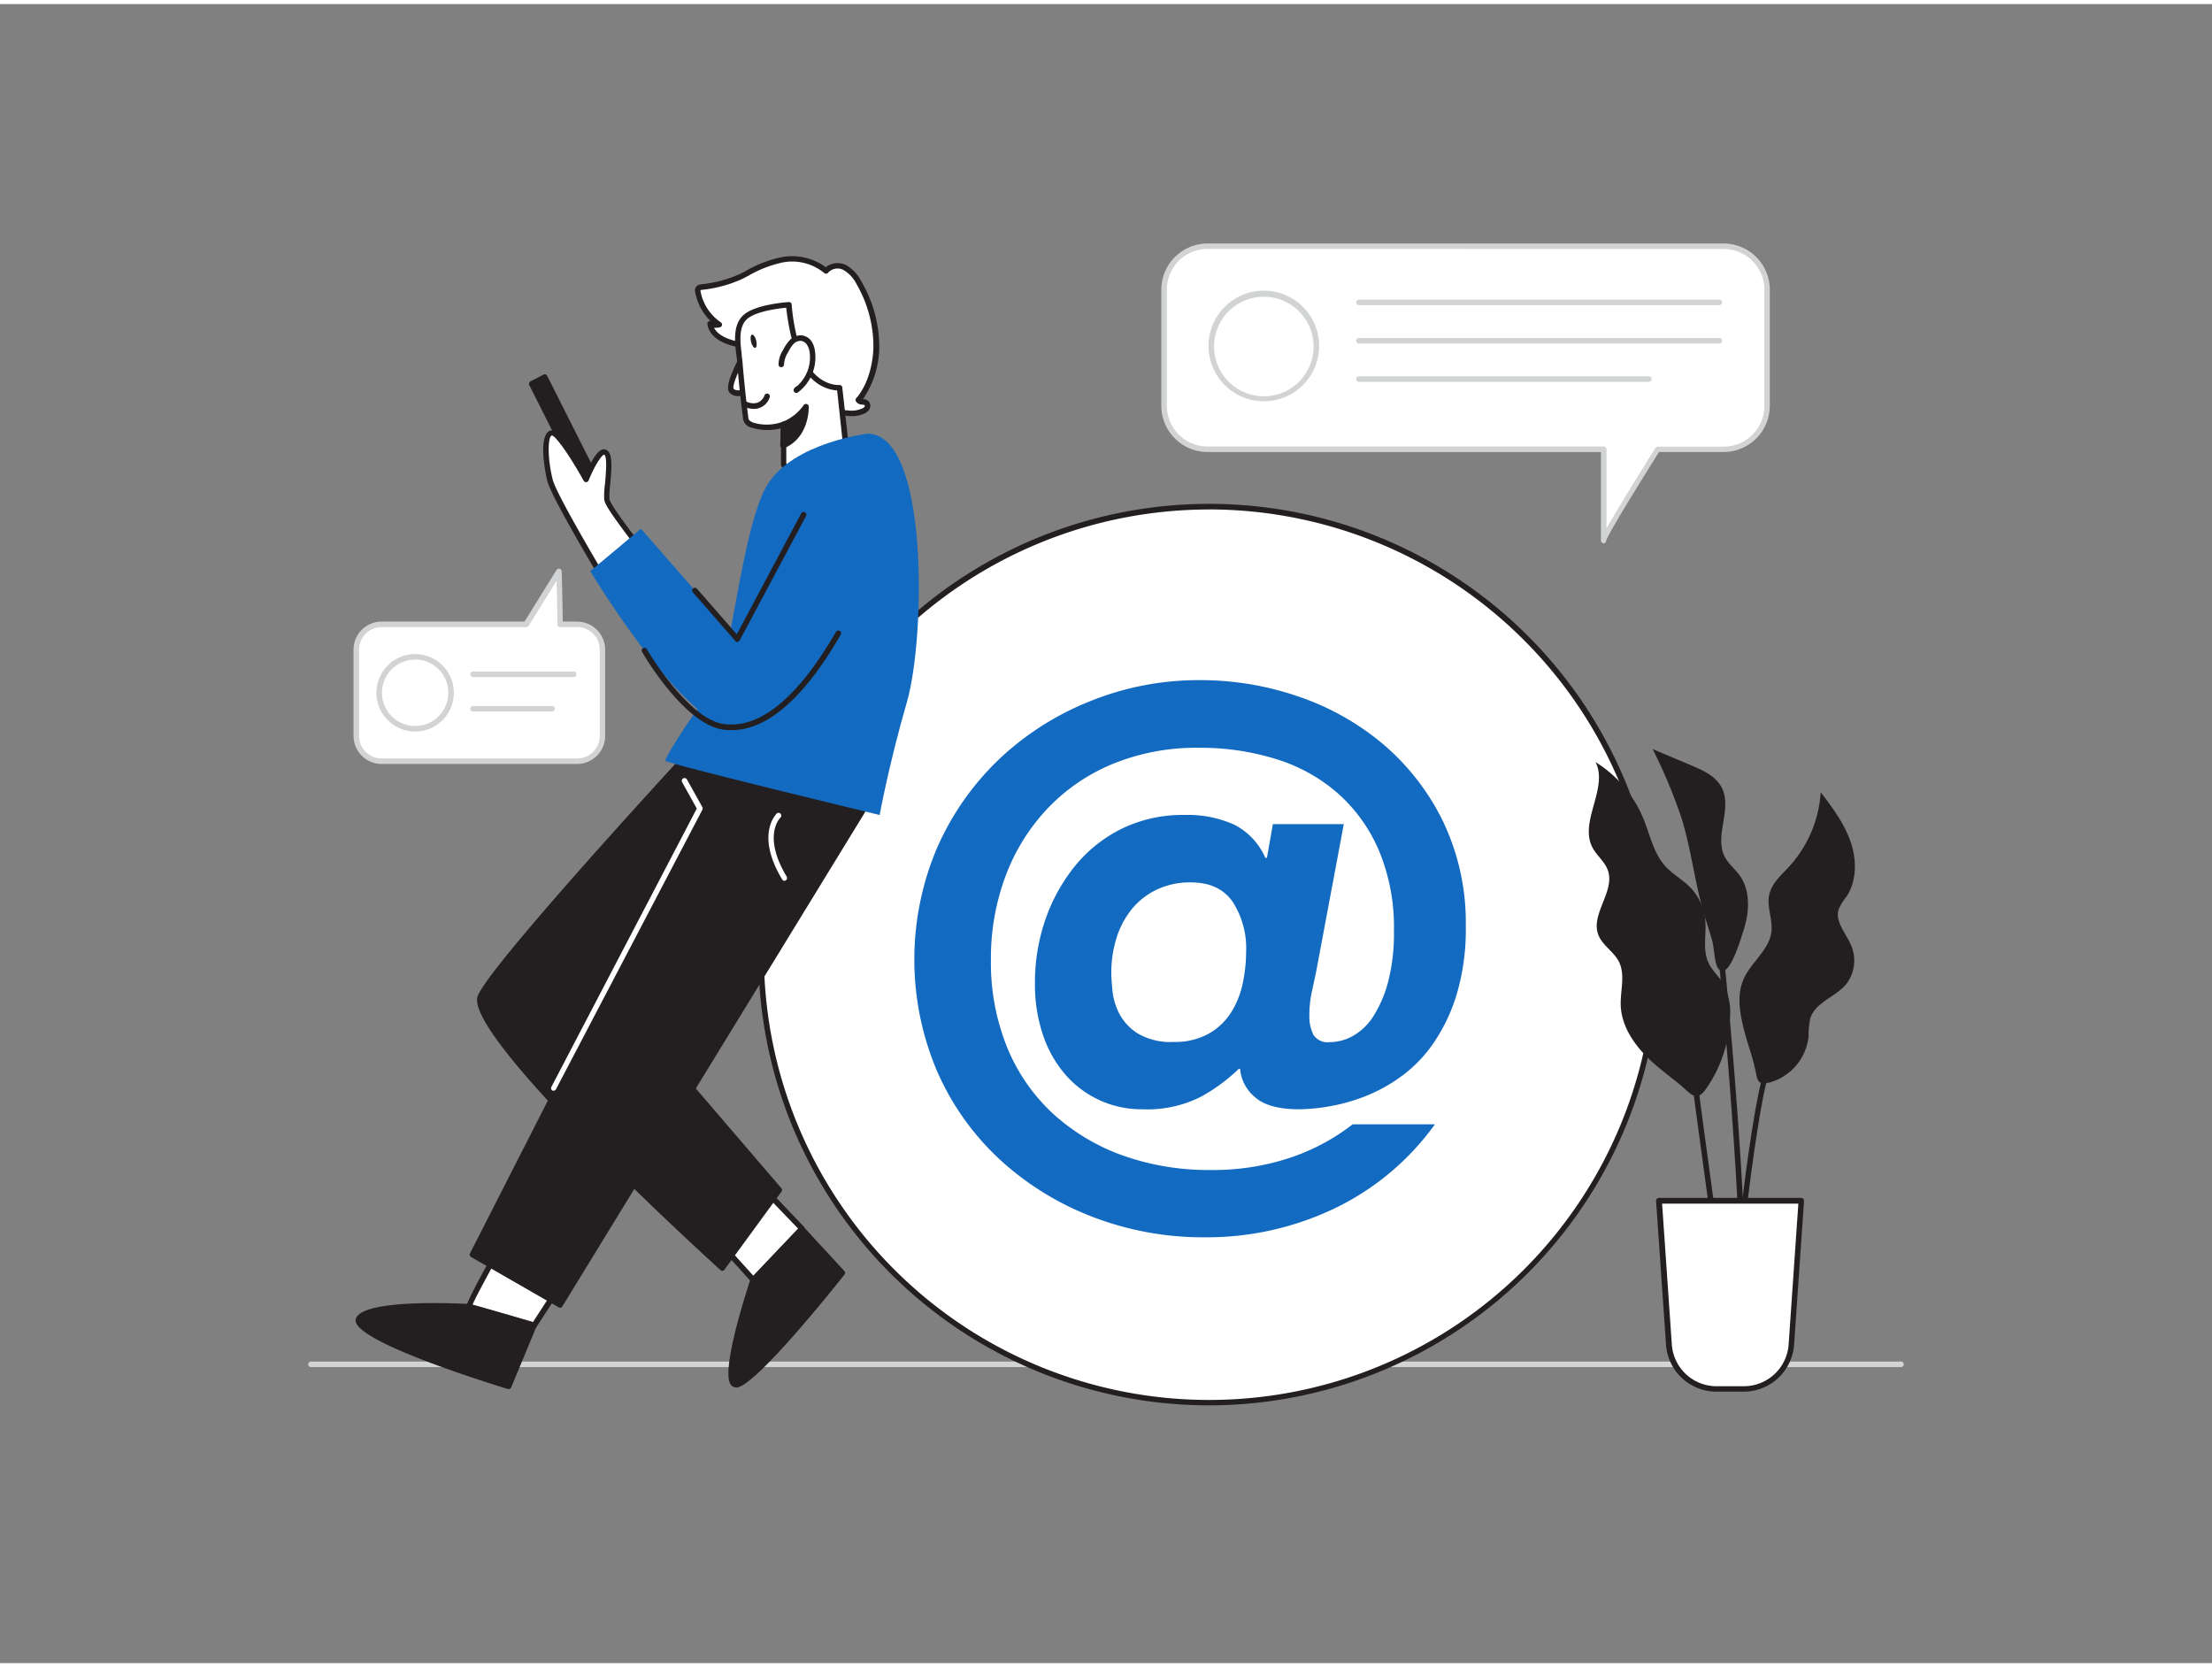 <svg xmlns="http://www.w3.org/2000/svg" viewBox="0 0 400 300" width="406" height="306" class="illustration styles_illustrationTablet__1DWOa"><rect x="0" y="0" width="400" height="300" fill="#808080" stroke="none"/><g id="_239_mention_flatline" data-name="#239_mention_flatline"><path d="M343.76,246.47H56.24a.5.5,0,1,1,0-1H343.76a.5.5,0,0,1,0,1Z" fill="#d1d3d4"></path><circle cx="218.65" cy="171.89" r="81" fill="#fff"></circle><path d="M218.65,253.39a81.51,81.51,0,1,1,81.51-81.5A81.59,81.59,0,0,1,218.65,253.39Zm0-162a80.51,80.51,0,1,0,80.51,80.51A80.6,80.6,0,0,0,218.65,91.38Z" fill="#231f20"></path><path d="M259.48,202.57a47.91,47.91,0,0,1-18.22,15.24A53.56,53.56,0,0,1,217.89,223a55.62,55.62,0,0,1-20.38-3.72,52.48,52.48,0,0,1-16.73-10.36A47.89,47.89,0,0,1,169.47,193a51.62,51.62,0,0,1-.07-40.3,49.82,49.82,0,0,1,11.11-16A51.81,51.81,0,0,1,197,126.11a52.34,52.34,0,0,1,20.11-3.86,54.36,54.36,0,0,1,17.54,2.91,47.35,47.35,0,0,1,15.38,8.6,43.16,43.16,0,0,1,10.9,14,42.33,42.33,0,0,1,4.13,19,40.91,40.91,0,0,1-1.69,12.46,31.81,31.81,0,0,1-4.34,8.94,24.79,24.79,0,0,1-6,6,29.22,29.22,0,0,1-6.63,3.52,33.42,33.42,0,0,1-6.37,1.7,34.93,34.93,0,0,1-5.08.47q-5.69,0-8.13-2.3a7.39,7.39,0,0,1-2.57-5H224a32.08,32.08,0,0,1-6.77,5,21.37,21.37,0,0,1-10.57,2.3,18.2,18.2,0,0,1-14.09-6.37,21.29,21.29,0,0,1-4-7.17,28.51,28.51,0,0,1-1.42-9.21A34.9,34.9,0,0,1,189,165.66a32,32,0,0,1,5.35-9.75,25.39,25.39,0,0,1,8.47-6.78,25.09,25.09,0,0,1,11.38-2.5,20.41,20.41,0,0,1,9,1.76,12.22,12.22,0,0,1,5.62,6h.28l1.08-6.1H243l-5,26.69-.81,3.79a18.78,18.78,0,0,0-.41,3.93,7.47,7.47,0,0,0,.75,3.72,3.06,3.06,0,0,0,2.91,1.29,8.74,8.74,0,0,0,4.26-1.15,10.63,10.63,0,0,0,3.73-3.66,22.2,22.2,0,0,0,2.64-6.3,35.21,35.21,0,0,0,1-9.07,36,36,0,0,0-2.64-14.29,29.08,29.08,0,0,0-7.32-10.36,30.47,30.47,0,0,0-11.17-6.3,46.12,46.12,0,0,0-14.23-2.1,39.9,39.9,0,0,0-15.3,2.84,34.3,34.3,0,0,0-11.85,8,36.21,36.21,0,0,0-7.66,12.19,42.44,42.44,0,0,0-2.71,15.31,40.76,40.76,0,0,0,3,16,33.68,33.68,0,0,0,8.33,11.92,37.46,37.46,0,0,0,12.67,7.52A46.37,46.37,0,0,0,219,210.83a44,44,0,0,0,14.15-2.17,38,38,0,0,0,11.45-6.09Zm-44.16-43.75a14,14,0,0,0-6.1,1.29,13,13,0,0,0-4.53,3.52,15.61,15.61,0,0,0-2.78,5.21,21,21,0,0,0-.95,6.37q0,1.08.21,3.18a11.69,11.69,0,0,0,1.21,4.13,9.53,9.53,0,0,0,3.32,3.59,11.52,11.52,0,0,0,6.5,1.56,12.49,12.49,0,0,0,6.37-1.49,11.41,11.41,0,0,0,4.06-3.86,15.71,15.71,0,0,0,2.1-5.28,27.79,27.79,0,0,0,.61-5.76,15.4,15.4,0,0,0-2.43-8.94Q220.47,158.82,215.32,158.82Z" fill="#136ac1"></path><rect x="101.52" y="66.77" width="2.62" height="24.45" transform="translate(-24.53 54.6) rotate(-26.69)" fill="#231f20"></rect><path d="M107.15,91a.5.5,0,0,1-.45-.28l-11-21.84a.46.46,0,0,1,0-.38.5.5,0,0,1,.24-.29L98.29,67a.5.5,0,0,1,.66.22l11,21.85a.5.5,0,0,1,0,.38.48.48,0,0,1-.25.29L107.37,91A.59.59,0,0,1,107.15,91ZM96.84,68.89l10.53,21,1.45-.73-10.53-21Z" fill="#231f20"></path><path d="M115.88,98.71c-.28-.86-5.92-7.7-6.13-9.19s1.06-7.6-.2-8.46S106,85.94,106,85.94s-4.92-9-6.33-8.38-1,5.54-.17,8.55S109.2,104,109.2,104Z" fill="#fff"></path><path d="M109.2,104.53h-.09a.48.48,0,0,1-.34-.24c-.37-.61-9-15-9.79-18-.44-1.71-1.66-8.26.47-9.15,1.39-.58,4.19,3.68,6.46,7.71.69-1.53,1.93-4,3-4.29a1,1,0,0,1,.87.13c1,.69.86,3,.56,6.21a17.59,17.59,0,0,0-.14,2.6c.11.79,2.5,4,3.92,5.93a20.52,20.52,0,0,1,2.18,3.17.5.5,0,0,1-.16.55l-6.68,5.32A.51.51,0,0,1,109.2,104.53ZM99.78,78c-.8.34-.74,4.44.17,8,.68,2.6,7.84,14.69,9.38,17.29l5.91-4.7c-.34-.54-1.15-1.63-1.87-2.6-2.32-3.13-4-5.42-4.11-6.39a15.7,15.7,0,0,1,.14-2.83c.14-1.59.46-4.89-.13-5.29h0c-.5,0-1.85,2.22-2.83,4.66a.51.51,0,0,1-.44.31.49.49,0,0,1-.46-.26C103.41,82.3,100.59,78.1,99.78,78Z" fill="#231f20"></path><path d="M91.39,223s-7,12.45-6.54,12.5,11.73,3.37,11.73,3.37,6.63-10.09,6.54-10.35S91.39,223,91.39,223Z" fill="#fff"></path><path d="M96.58,239.42a.35.35,0,0,1-.14,0c-4.43-1.3-11.18-3.27-11.66-3.35a.61.61,0,0,1-.4-.28c-.15-.29-.35-.69,6.58-13a.49.49,0,0,1,.64-.2c11.82,5.35,11.89,5.55,12,5.8s.19.49-6.58,10.8A.5.5,0,0,1,96.58,239.42Zm-11.13-4.24c1.94.51,8.32,2.38,10.92,3.15,2.15-3.29,5.34-8.21,6.1-9.57-1.43-.75-7-3.34-10.87-5.07C89.38,227.63,86.14,233.54,85.45,235.18Z" fill="#231f20"></path><path d="M84.85,235.54s-19.08-1-20,2.36,27.19,12,27.19,12l4.57-11Z" fill="#231f20"></path><path d="M92,250.44l-.15,0c-6.71-2.07-28.52-9.08-27.52-12.66s17.28-2.89,20.53-2.72l.11,0,11.74,3.38a.5.5,0,0,1,.31.26.53.53,0,0,1,0,.41l-4.57,11A.5.5,0,0,1,92,250.44ZM78.84,235.88c-6.53,0-13.1.58-13.54,2.15-.5,1.78,13.24,7.22,26.42,11.3l4.19-10.09L84.76,236C82.92,235.94,80.88,235.88,78.84,235.88Z" fill="#231f20"></path><polygon points="131.33 225.33 136.19 230.71 144.99 221.44 137.92 214.04 131.33 225.33" fill="#fff"></polygon><path d="M136.19,231.21h0a.46.46,0,0,1-.36-.17L131,225.67a.51.51,0,0,1-.06-.59l6.58-11.29a.51.51,0,0,1,.38-.25.51.51,0,0,1,.42.15l7.07,7.41a.49.49,0,0,1,0,.69l-8.8,9.26A.48.48,0,0,1,136.19,231.21ZM132,225.27l4.25,4.7,8.1-8.52L138,214.86Z" fill="#231f20"></path><path d="M136.19,230.71s-6.36,19.19-3,18.93,19.16-20.25,19.16-20.25L145,221.44Z" fill="#231f20"></path><path d="M133.1,250.14a1.15,1.15,0,0,1-.93-.46c-1.87-2.39,2.63-16.35,3.55-19.13a.52.52,0,0,1,.11-.19l8.8-9.26A.48.48,0,0,1,145,221h0a.52.52,0,0,1,.37.16l7.33,7.95a.5.5,0,0,1,0,.64c-1.63,2.07-16.06,20.17-19.51,20.43ZM136.63,231c-2.07,6.24-4.86,16.59-3.68,18.1a.16.16,0,0,0,.17.07c2.24-.17,12.44-12,18.55-19.72L145,222.17Z" fill="#231f20"></path><path d="M125.84,134.06S87.37,175.7,86.76,179.8c-1.17,7.95,43.86,48.76,43.86,48.76l10.31-14.08-26.8-31.24,35.22-48.15Z" fill="#231f20"></path><path d="M130.62,229.06a.51.51,0,0,1-.33-.13c-1.85-1.67-45.22-41.08-44-49.21.61-4.12,35.25-41.72,39.2-46a.48.48,0,0,1,.39-.15l23.51,1a.52.52,0,0,1,.43.28.49.49,0,0,1-.05.51l-35,47.84,26.54,30.94a.48.48,0,0,1,0,.61L131,228.86a.52.52,0,0,1-.35.2Zm-4.57-94.49c-15.42,16.7-38.37,42.42-38.79,45.3-.93,6.24,30.54,36.36,43.29,47.95l9.74-13.32-26.53-30.93a.51.51,0,0,1,0-.62l34.67-47.41Z" fill="#231f20"></path><polygon points="157.53 143.3 101.24 235.22 85.43 226.12 132.03 134.72 157.53 143.3" fill="#231f20"></polygon><path d="M101.24,235.72a.45.45,0,0,1-.25-.07l-15.81-9.09a.5.5,0,0,1-.19-.66l46.6-91.41a.49.49,0,0,1,.6-.24l25.5,8.58a.47.47,0,0,1,.31.3.5.5,0,0,1,0,.43l-56.3,91.92A.47.47,0,0,1,101.24,235.72Zm-15.15-9.79,15,8.62,55.71-91-24.5-8.24Z" fill="#231f20"></path><path d="M100.15,196.48a.46.46,0,0,1-.23,0,.5.5,0,0,1-.21-.68L126,145.47l-2.65-4.77a.49.49,0,0,1,.19-.68.5.5,0,0,1,.68.19l2.79,5a.54.54,0,0,1,0,.48l-26.46,50.52A.49.49,0,0,1,100.15,196.48Z" fill="#fff"></path><path d="M153.07,73.94a5.37,5.37,0,0,0,2.89-.29,1.72,1.72,0,0,0,.81-.56.75.75,0,0,0,0-.92c-.4-.38-1.22-.1-1.49-.58,2.25-2.57,3.27-6.73,3.23-10.06a23.21,23.21,0,0,0-3.13-11.16,6.46,6.46,0,0,0-2.53-2.72,2.76,2.76,0,0,0-3.41.6,9.63,9.63,0,0,0-8.16-2c-2.65.46-4.85,1.75-7.21,2.95a23.36,23.36,0,0,1-7.15,1.91.82.82,0,0,0-.65.31.77.77,0,0,0,0,.52,9.18,9.18,0,0,0,3.88,6,2.73,2.73,0,0,1-1.67-.14c.31,2.19,2.82,3.25,5,3.7,1.58.33,3.46.59,4.75,1.66s2.48,3,3.8,4.37a18.22,18.22,0,0,0,7.48,4.71c1.06.33,1.34.85,2.27,1.29A5.08,5.08,0,0,0,153.07,73.94Z" fill="#fff"></path><path d="M154,74.52a5.66,5.66,0,0,1-1-.08h0a5.48,5.48,0,0,1-1.5-.48,6.33,6.33,0,0,1-1-.62,3.62,3.62,0,0,0-1.19-.65,18.48,18.48,0,0,1-7.69-4.84,19.85,19.85,0,0,1-1.6-1.92,16.3,16.3,0,0,0-2.16-2.41,8.79,8.79,0,0,0-4-1.43L133.3,62c-1.85-.38-5-1.42-5.38-4.13a.49.49,0,0,1,.59-.55,9.77,9.77,0,0,1-2.8-5.23,1.3,1.3,0,0,1,.09-.86,1.33,1.33,0,0,1,1-.56,22.8,22.8,0,0,0,7-1.86l1-.52a22,22,0,0,1,6.32-2.48,10.31,10.31,0,0,1,8.21,1.77A3.42,3.42,0,0,1,153,47.2a7,7,0,0,1,2.74,2.92A23.56,23.56,0,0,1,159,61.53a17,17,0,0,1-2.94,9.9h0a1.7,1.7,0,0,1,1,.38,1.24,1.24,0,0,1,.09,1.56,2.15,2.15,0,0,1-1,.74A5.63,5.63,0,0,1,154,74.52Zm-.84-1.07a4.77,4.77,0,0,0,2.62-.27,1.2,1.2,0,0,0,.57-.38.26.26,0,0,0,0-.27,1,1,0,0,0-.44-.11,1.31,1.31,0,0,1-1.14-.59.5.5,0,0,1,.07-.57c2.34-2.68,3.14-6.91,3.1-9.72a22.61,22.61,0,0,0-3.06-10.92,6.09,6.09,0,0,0-2.32-2.52,2.29,2.29,0,0,0-2.78.44.5.5,0,0,1-.36.21.54.54,0,0,1-.39-.13,9.11,9.11,0,0,0-7.74-1.85,21.25,21.25,0,0,0-6,2.38l-1,.52a23.53,23.53,0,0,1-7.31,2c-.22,0-.28.06-.3.08s0,0,0,.18a8.67,8.67,0,0,0,3.66,5.61.51.51,0,0,1,.22.51.49.49,0,0,1-.38.39,3.13,3.13,0,0,1-1.06.08c.76,1.54,3,2.23,4.36,2.51l.56.11a9.84,9.84,0,0,1,4.41,1.65,15.69,15.69,0,0,1,2.3,2.57c.5.63,1,1.29,1.54,1.84a17.62,17.62,0,0,0,7.27,4.58,4.81,4.81,0,0,1,1.48.79,6.1,6.1,0,0,0,.86.53,4.28,4.28,0,0,0,1.24.39Z" fill="#231f20"></path><path d="M134.5,63.47s-3,5.4-2.24,6.42,3.07.13,3.07.13" fill="#fff"></path><path d="M133.55,70.88a2,2,0,0,1-1.68-.69c-.89-1.15,1.24-5.25,2.2-7a.49.49,0,0,1,.68-.19.5.5,0,0,1,.19.68c-1.49,2.65-2.55,5.39-2.28,5.87.42.54,1.86.21,2.49,0a.5.5,0,1,1,.36.93A6.05,6.05,0,0,1,133.55,70.88Z" fill="#231f20"></path><path d="M134.73,56.62c-2,1.93-1.13,5.62-.94,8.05q.42,5.11,1.07,10.22c.28,2.16,5.89,1.8,6.84,1.08v7.2s1.61,3.86,6,1.43,5.22-5.4,5.22-5.4l-1.1-9.86s-3.7.3-6.22-4-2.92-11-2.92-11S136.72,54.74,134.73,56.62Z" fill="#fff"></path><path d="M145,85.91a4,4,0,0,1-1.3-.22,4.49,4.49,0,0,1-2.47-2.33.58.58,0,0,1,0-.19V76.71a9.79,9.79,0,0,1-5.41-.14A2,2,0,0,1,134.37,75c-.44-3.39-.8-6.84-1.08-10.25,0-.41-.08-.85-.14-1.31-.28-2.39-.64-5.37,1.23-7.15h0c2.1-2,8-2.39,8.24-2.41A.51.51,0,0,1,143,54a.44.44,0,0,1,.16.34c0,.07.43,6.73,2.86,10.82,2.32,3.92,5.62,3.73,5.75,3.72a.49.49,0,0,1,.54.44l1.1,9.85a.46.46,0,0,1,0,.2c0,.13-.95,3.2-5.45,5.7A6.06,6.06,0,0,1,145,85.91Zm-2.81-2.85a3.49,3.49,0,0,0,1.85,1.69,4.2,4.2,0,0,0,3.39-.58c3.71-2.07,4.78-4.54,4.95-5l-1-9.31c-1.16-.06-4.08-.6-6.21-4.2s-2.81-9.07-3-10.76c-1.44.14-5.61.67-7.13,2.1h0c-1.51,1.43-1.18,4.13-.92,6.3,0,.47.11.93.14,1.35.28,3.39.64,6.83,1.07,10.2,0,.33.32.6.82.81a8.32,8.32,0,0,0,5.21-.07.5.5,0,0,1,.81.39Z" fill="#231f20"></path><path d="M134.76,72.34s2.77,1.43,4-1.41" fill="#fff"></path><path d="M136.31,73.2a4.08,4.08,0,0,1-1.78-.42.5.5,0,0,1-.22-.67.52.52,0,0,1,.68-.22,2.84,2.84,0,0,0,2,.19,2.27,2.27,0,0,0,1.27-1.35.49.49,0,0,1,.65-.26.51.51,0,0,1,.27.66,3,3,0,0,1-2.89,2.07Z" fill="#231f20"></path><path d="M141.22,65.18a4.65,4.65,0,0,1,.78-2.41,6.71,6.71,0,0,1,1.13-1.65,2.25,2.25,0,0,1,1.8-.69,2.08,2.08,0,0,1,1.42,1,3.89,3.89,0,0,1,.55,1.66,7.36,7.36,0,0,1-2.9,6.76l.17-.22" fill="#fff"></path><path d="M144,70.31a.49.49,0,0,1-.37-.16.5.5,0,0,1,0-.66l.17-.21a.5.5,0,0,1,.31-.18,6.93,6.93,0,0,0,2.32-6,3.44,3.44,0,0,0-.48-1.46,1.63,1.63,0,0,0-1.06-.74,1.75,1.75,0,0,0-1.39.56,6.35,6.35,0,0,0-1,1.53,4.34,4.34,0,0,0-.72,2.14.5.5,0,0,1-.47.53.49.49,0,0,1-.53-.47,5,5,0,0,1,.85-2.68,7.34,7.34,0,0,1,1.21-1.77,2.73,2.73,0,0,1,2.22-.83,2.56,2.56,0,0,1,1.77,1.19A4.39,4.39,0,0,1,147.4,63a7.92,7.92,0,0,1-3.11,7.22A.46.46,0,0,1,144,70.31Z" fill="#231f20"></path><path d="M141.7,76a9.15,9.15,0,0,0,4.05-3.22s.19,5.22-4.16,7.06Z" fill="#231f20"></path><path d="M141.59,80.31a.52.52,0,0,1-.29-.09.49.49,0,0,1-.21-.43L141.2,76a.49.49,0,0,1,.31-.45,8.62,8.62,0,0,0,3.8-3,.51.51,0,0,1,.56-.23.5.5,0,0,1,.38.46c0,.23.14,5.59-4.47,7.54A.65.65,0,0,1,141.59,80.31Zm.6-4L142.11,79a6.58,6.58,0,0,0,3-4.64A11.12,11.12,0,0,1,142.19,76.3Z" fill="#231f20"></path><ellipse cx="136.28" cy="60.96" rx="0.48" ry="1.23" transform="translate(-10.61 34.3) rotate(-13.81)" fill="#231f20"></ellipse><path d="M156.88,77.68s-13.18,1.57-18,9.06-7.13,35-9.59,37-9.14,12.58-9,13.08,38.78,9.82,38.78,9.82,1.59-8.88,4.94-20.48S168,77.68,156.88,77.68Z" fill="#136ac1"></path><path d="M146.89,89.54c-.28.41-13.51,25.33-13.51,25.33l-17.47-20-9.17,7.67s15.63,26.14,25.6,28.66,30-34,29.42-37.83S150.81,83.92,146.89,89.54Z" fill="#136ac1"></path><path d="M133.38,115.37a.52.52,0,0,1-.38-.17l-7.7-8.81a.5.5,0,0,1,0-.7.51.51,0,0,1,.71,0l7.23,8.27,11.64-21.87a.5.5,0,0,1,.88.48c-.16.29-12,22.5-12,22.5a.52.52,0,0,1-.38.26Z" fill="#231f20"></path><path d="M132.25,131.29a10.94,10.94,0,0,1-1.51-.1c-7-1-14.3-13.45-14.61-14a.5.5,0,1,1,.86-.5c.08.12,7.38,12.59,13.89,13.49s13.37-4.7,20.29-16.66a.51.51,0,0,1,.69-.18.49.49,0,0,1,.18.68C145.41,125.5,138.76,131.29,132.25,131.29Z" fill="#231f20"></path><path d="M141.87,158.54a.5.5,0,0,1-.43-.25c-4.86-8.09-1.12-11.76-1-11.91a.5.5,0,1,1,.69.73c-.14.13-3.28,3.32,1.13,10.67a.49.49,0,0,1-.18.68A.46.46,0,0,1,141.87,158.54Z" fill="#fff"></path><path d="M312.85,183a11,11,0,0,0-1.25-5.9c-.79-1.31-2-2.35-2.65-3.73-1.12-2.4-.33-5.21-.59-7.84a9.75,9.75,0,0,0-2.76-5.85c-1.37-1.39-3.15-2.34-4.46-3.79-2.15-2.38-2.77-5.72-4-8.69a21.81,21.81,0,0,0-8.61-10.13c2.35,4.72-3,10.73-.58,15.41.77,1.49,2.24,2.57,2.8,4.15,1.36,3.8-3.17,7.91-1.72,11.68.72,1.88,2.74,3,3.67,4.76,1.27,2.4.28,5.32.38,8,.14,3.75,2.42,7.1,5.13,9.7,1.69,1.61,3.57,3,5.39,4.47,2.18,1.75,3.1,3.58,5,.78A24.13,24.13,0,0,0,312.85,183Z" fill="#231f20"></path><path d="M315.28,185.14c-.7-2.9-1.2-6,0-8.78,1.33-3.1,4.66-5.28,5.05-8.63.26-2.2-.85-4.42-.42-6.58s2.21-3.65,3.67-5.24a21.94,21.94,0,0,0,5.66-13.4c2.11,2.77,4.24,5.62,5.39,8.91s1.17,7.17-.78,10.06a8.94,8.94,0,0,0-1.37,2.23c-.66,2.14,1.17,4.13,2.11,6.16a7,7,0,0,1-.66,7.26c-1.92,2.39-5.61,3.32-6.56,6.24a14.44,14.44,0,0,0-.32,3.3,9.71,9.71,0,0,1-7,8.32c-2.27.55-2.22-.35-2.63-2.26C316.88,190.17,315.9,187.7,315.28,185.14Z" fill="#231f20"></path><path d="M308.07,164.29c-1.61-5.58-2.26-11.39-3.95-16.94a93.52,93.52,0,0,0-5.27-12.63l6.91,2.91c2.21.94,4.61,2,5.66,4.21,1.81,3.77-1.45,8.6.46,12.32.67,1.31,1.88,2.25,2.74,3.44,2,2.86,1.72,6.79.6,10.11-.48,1.43-2.57,8.82-4.44,6.77-.75-.82-.82-3.89-1.13-5C309.16,167.73,308.57,166,308.07,164.29Z" fill="#231f20"></path><path d="M311.94,238.28c-1.37-9.1-5.69-41.2-5.73-41.52l1-.13c0,.32,4.36,32.4,5.73,41.5Z" fill="#231f20"></path><path d="M313.37,246.89h-1c.08-11.52,4.77-52.3,7.16-54.91l.74.68C318.21,194.91,313.46,234.49,313.37,246.89Z" fill="#231f20"></path><path d="M315.71,244.83l-1-.05c1-23.31-3.91-72.28-4-72.77l1-.1C311.79,172.41,316.75,221.44,315.71,244.83Z" fill="#231f20"></path><path d="M300,216.35h25.72l-1.8,26a8.59,8.59,0,0,1-8.57,8h-5a8.59,8.59,0,0,1-8.57-8Z" fill="#fff"></path><path d="M315.36,250.91h-5a9.14,9.14,0,0,1-9.09-8.49l-1.8-26a.49.49,0,0,1,.14-.38.52.52,0,0,1,.38-.17h25.72a.52.52,0,0,1,.38.17.53.53,0,0,1,.14.38l-1.8,26A9.15,9.15,0,0,1,315.36,250.91Zm-14.8-34,1.76,25.49a8.11,8.11,0,0,0,8.06,7.53h5a8.12,8.12,0,0,0,8.06-7.53l1.76-25.49Z" fill="#231f20"></path><path d="M311.68,43.77h-93.3a7.87,7.87,0,0,0-7.87,7.87v21a7.87,7.87,0,0,0,7.87,7.87H290V97c0-.75,6.12-10.61,9.77-16.45h11.92a7.87,7.87,0,0,0,7.87-7.87v-21A7.87,7.87,0,0,0,311.68,43.77Z" fill="#fff"></path><path d="M290,97.51a.52.52,0,0,1-.5-.53h0V81H218.38A8.38,8.38,0,0,1,210,72.66v-21a8.38,8.38,0,0,1,8.37-8.37h93.3a8.37,8.37,0,0,1,8.37,8.37v21A8.37,8.37,0,0,1,311.68,81H300c-8.52,13.59-9.47,15.68-9.55,16v0A.48.48,0,0,1,290,97.51ZM218.38,44.27A7.38,7.38,0,0,0,211,51.64v21A7.38,7.38,0,0,0,218.38,80H290a.5.5,0,0,1,.5.5V94.81c1.15-2,3.6-6.16,8.85-14.54a.49.49,0,0,1,.42-.24h11.92a7.38,7.38,0,0,0,7.37-7.37v-21a7.38,7.38,0,0,0-7.37-7.37Z" fill="#d1d3d4"></path><circle cx="228.6" cy="61.87" r="9.45" fill="#fff"></circle><path d="M228.6,71.82a10,10,0,1,1,9.94-9.95A10,10,0,0,1,228.6,71.82Zm0-18.9a9,9,0,1,0,8.94,8.95A9,9,0,0,0,228.6,52.92Z" fill="#d1d3d4"></path><path d="M310.91,54.44H245.74a.5.5,0,0,1-.5-.5.5.5,0,0,1,.5-.5h65.17a.5.5,0,0,1,.5.5A.5.5,0,0,1,310.91,54.44Z" fill="#d1d3d4"></path><path d="M310.91,61.38H245.74a.5.5,0,0,1-.5-.5.5.5,0,0,1,.5-.5h65.17a.5.5,0,0,1,.5.5A.5.5,0,0,1,310.91,61.38Z" fill="#d1d3d4"></path><path d="M298.17,68.31H245.74a.5.5,0,0,1-.5-.5.5.5,0,0,1,.5-.5h52.43a.5.5,0,0,1,.5.5A.5.5,0,0,1,298.17,68.31Z" fill="#d1d3d4"></path><path d="M104.35,112.16h-3.08c0-4-.2-9.56-.2-9.56l-5.94,9.56H69a4.58,4.58,0,0,0-4.58,4.57v15.6A4.57,4.57,0,0,0,69,136.9h35.37a4.57,4.57,0,0,0,4.58-4.57v-15.6A4.58,4.58,0,0,0,104.35,112.16Z" fill="#fff"></path><path d="M104.35,137.41H69a5.09,5.09,0,0,1-5.07-5.08v-15.6A5.08,5.08,0,0,1,69,111.66H94.85l5.79-9.33a.53.53,0,0,1,.56-.22.51.51,0,0,1,.37.47s.16,5.21.19,9.08h2.59a5.09,5.09,0,0,1,5.08,5.07v15.6A5.09,5.09,0,0,1,104.35,137.41ZM69,112.66a4.08,4.08,0,0,0-4.07,4.07v15.6A4.08,4.08,0,0,0,69,136.41h35.38a4.08,4.08,0,0,0,4.08-4.08v-15.6a4.08,4.08,0,0,0-4.08-4.07h-3.08a.5.5,0,0,1-.5-.5c0-2.58-.1-5.92-.15-7.89l-5.06,8.16a.52.52,0,0,1-.43.23Z" fill="#d1d3d4"></path><circle cx="75.07" cy="124.53" r="6.51" fill="#fff"></circle><path d="M75.07,131.54a7,7,0,1,1,7-7A7,7,0,0,1,75.07,131.54Zm0-13a6,6,0,1,0,6,6A6,6,0,0,0,75.07,118.52Z" fill="#d1d3d4"></path><path d="M103.74,121.69H85.55a.5.5,0,0,1,0-1h18.19a.5.5,0,1,1,0,1Z" fill="#d1d3d4"></path><path d="M99.84,127.92H85.55a.51.51,0,0,1-.5-.5.5.5,0,0,1,.5-.5H99.84a.5.5,0,0,1,.5.5A.5.5,0,0,1,99.84,127.92Z" fill="#d1d3d4"></path></g></svg>